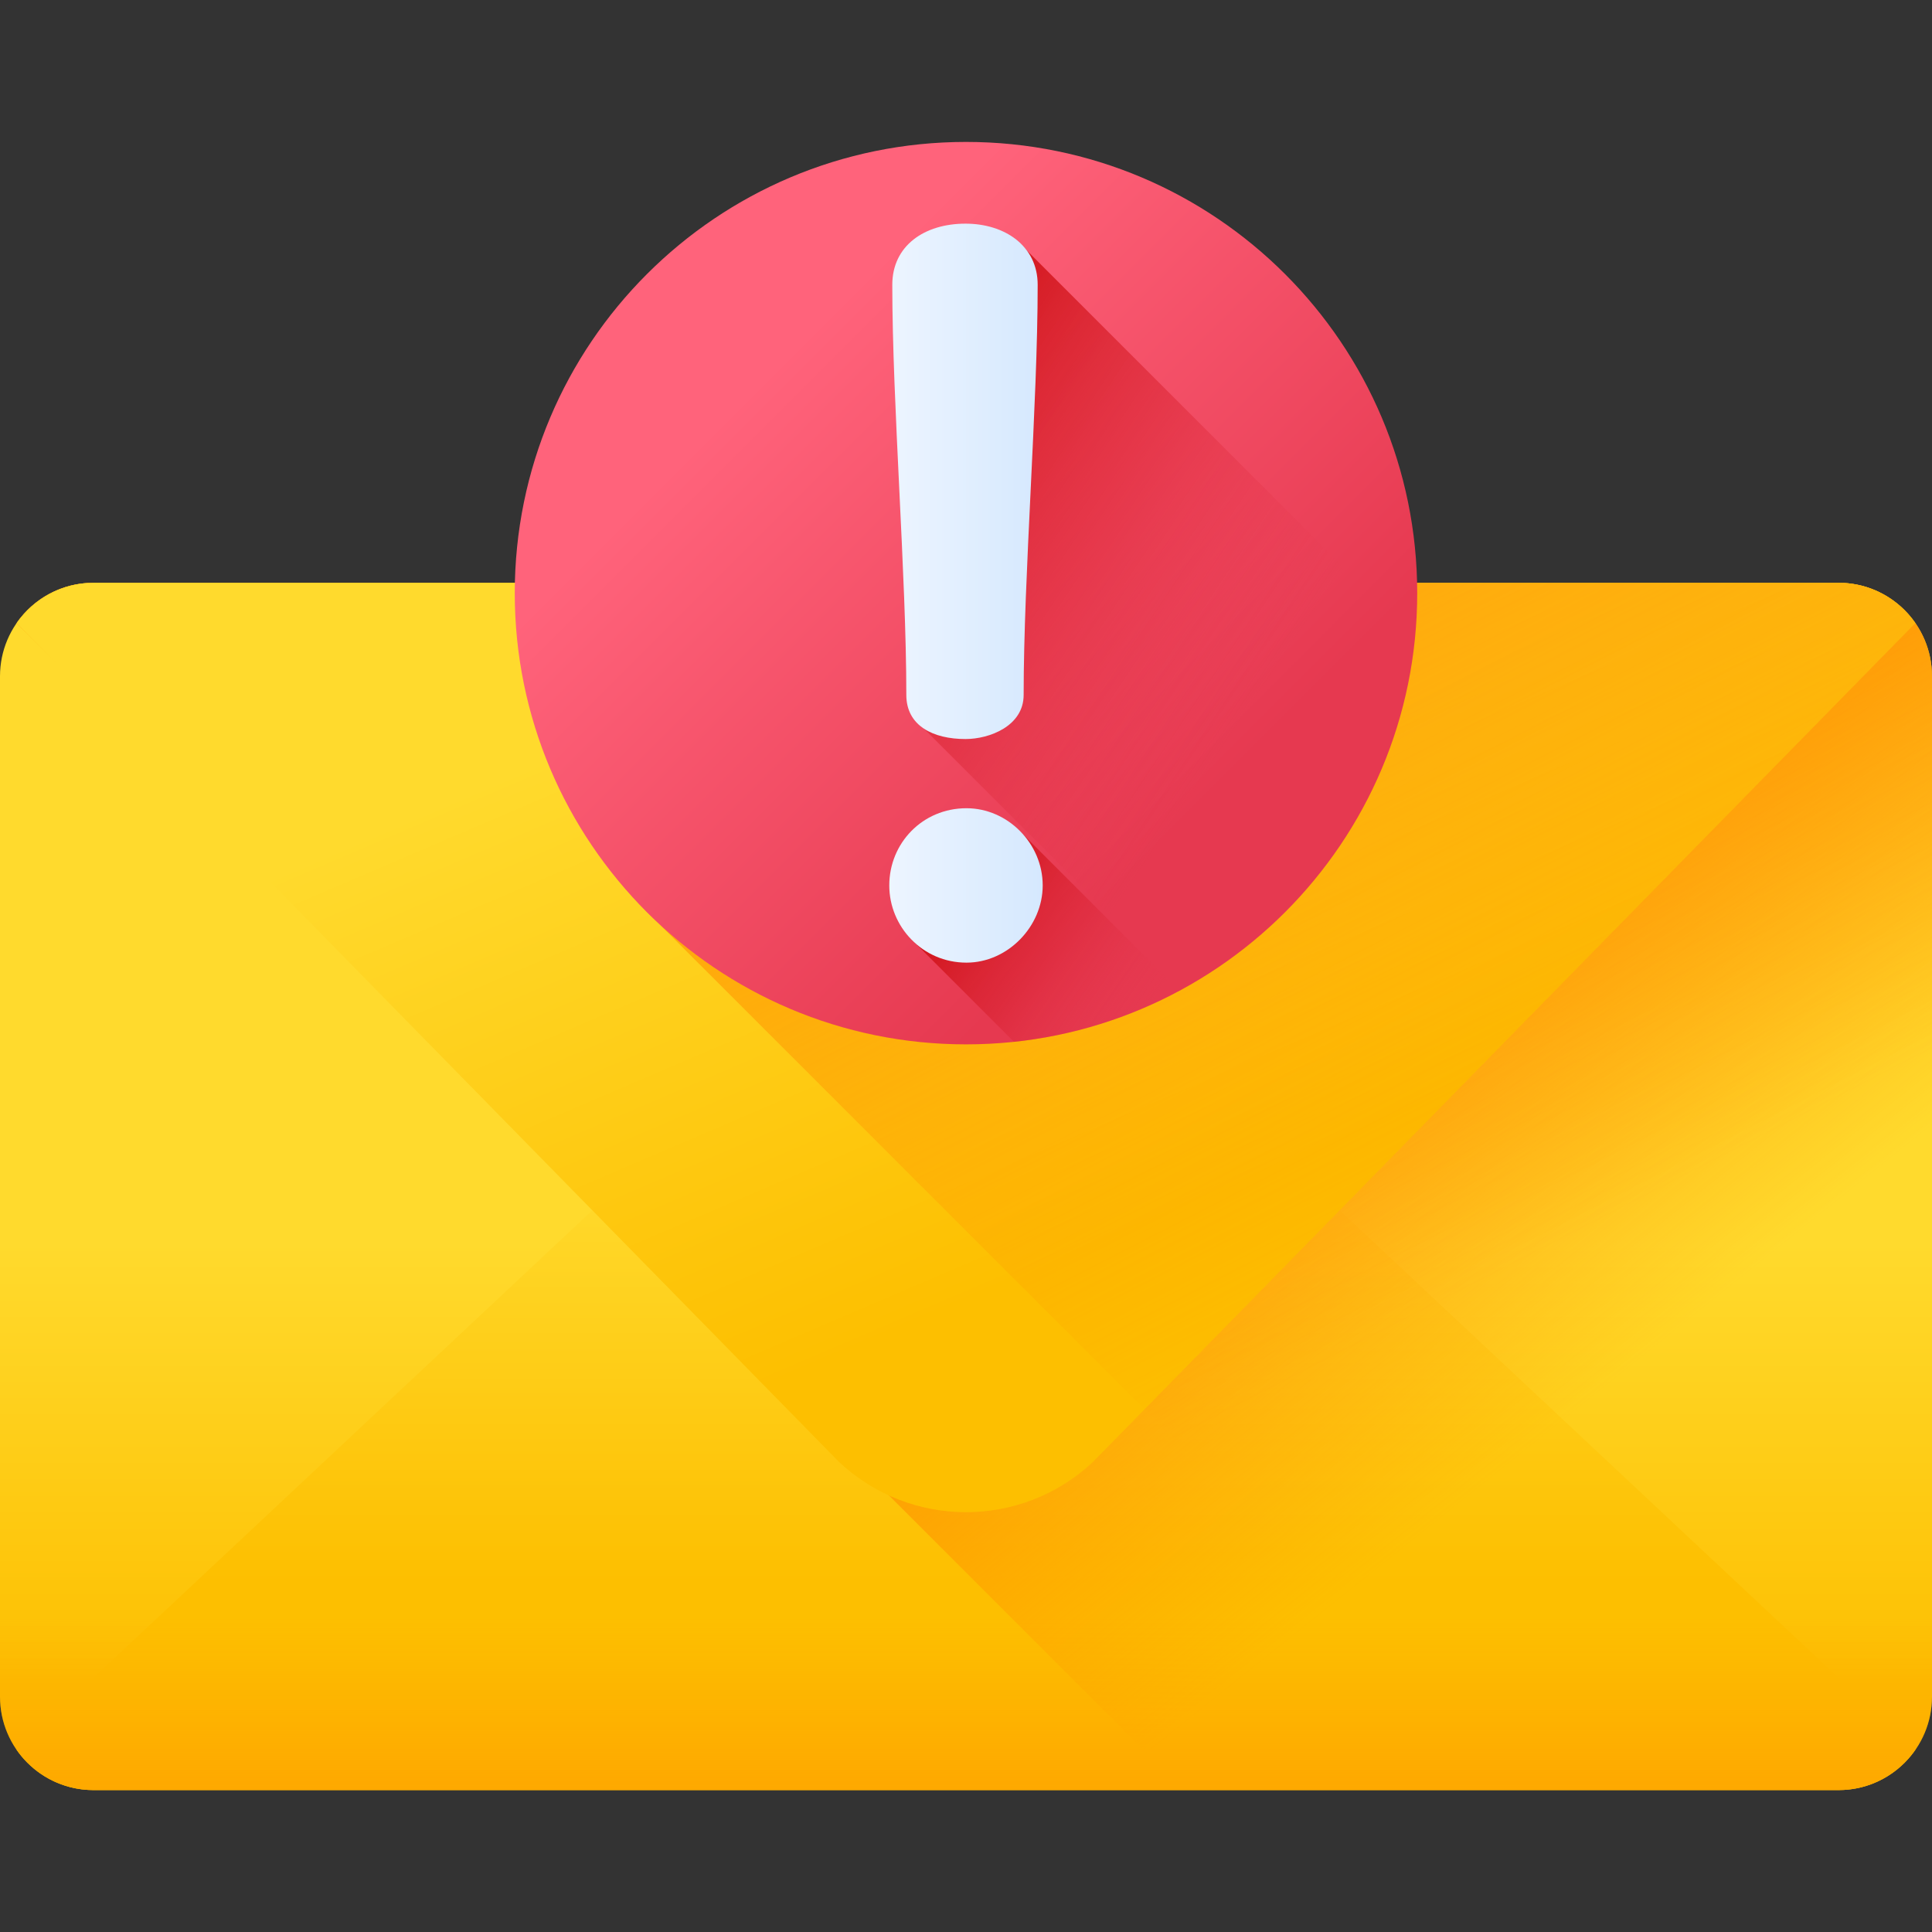 <svg width="80" height="80" viewBox="0 0 80 80" fill="none" xmlns="http://www.w3.org/2000/svg">
<rect x="0" y="0" width="80" height="80" fill="#333333" stroke="none"/>
<g clip-path="url(#clip0_827_10335)">
<path d="M76.13 74.123H3.87C1.733 74.123 0 72.391 0 70.253V28.003C0 25.866 1.733 24.133 3.87 24.133H76.13C78.267 24.133 80 25.866 80 28.003V70.253C80 72.391 78.267 74.123 76.13 74.123Z" fill="url(#paint0_linear_827_10335)"/>
<path d="M76.13 74.123H3.87C2.551 74.123 1.387 73.463 0.688 72.456L34.746 40.542C37.702 37.773 42.298 37.773 45.253 40.542L79.311 72.456C78.612 73.463 77.448 74.123 76.13 74.123Z" fill="url(#paint1_linear_827_10335)"/>
<path d="M76.13 24.133H3.87C2.551 24.133 1.387 24.793 0.688 25.801L49.011 74.123H76.13C78.267 74.123 80 72.391 80 70.253V28.003C80 25.866 78.267 24.133 76.13 24.133Z" fill="url(#paint2_linear_827_10335)"/>
<path d="M76.13 24.133H3.87C2.551 24.133 1.387 24.793 0.688 25.801L34.746 60.54C37.702 63.309 42.298 63.309 45.253 60.54L79.311 25.801C78.612 24.793 77.448 24.133 76.13 24.133Z" fill="url(#paint3_linear_827_10335)"/>
<path d="M0 61.007V70.253C0 72.391 1.733 74.123 3.87 74.123H76.13C78.267 74.123 80 72.391 80 70.253V61.007H0Z" fill="url(#paint4_linear_827_10335)"/>
<path d="M80 28.004V70.254C80 72.39 78.267 74.123 76.13 74.123H63.159L27.3 38.263C23.62 34.851 21.63 29.976 21.63 24.561C21.63 24.418 21.631 24.275 21.635 24.133H76.13C78.267 24.133 80 25.866 80 28.004Z" fill="url(#paint5_linear_827_10335)"/>
<path d="M40 43.245C50.319 43.245 58.684 34.88 58.684 24.561C58.684 14.242 50.319 5.877 40 5.877C29.681 5.877 21.315 14.242 21.315 24.561C21.315 34.88 29.681 43.245 40 43.245Z" fill="url(#paint6_linear_827_10335)"/>
<path d="M58.591 26.443L42.509 10.361C41.975 9.648 41.031 9.575 39.98 9.575C38.277 9.575 37.263 10.174 37.263 11.793C37.263 16.734 37.844 23.834 37.844 28.775C37.844 29.421 37.813 29.879 38.262 30.174L49.016 40.929C54.261 38.034 57.966 32.692 58.591 26.443Z" fill="url(#paint7_linear_827_10335)"/>
<path d="M48.839 41.025L42.344 34.531C41.761 33.882 40.927 33.624 40.021 33.624C38.194 33.624 36.98 34.92 36.98 36.664C36.98 37.594 37.234 38.459 37.903 39.056L41.987 43.14C44.444 42.88 46.76 42.144 48.839 41.025Z" fill="url(#paint8_linear_827_10335)"/>
<path d="M43.176 36.664C43.176 38.367 41.723 39.861 40.02 39.861C38.193 39.861 36.823 38.367 36.823 36.664C36.823 34.92 38.193 33.467 40.02 33.467C41.723 33.467 43.176 34.92 43.176 36.664ZM42.387 28.775C42.387 30.062 40.975 30.602 39.979 30.602C38.65 30.602 37.529 30.062 37.529 28.775C37.529 23.834 36.948 16.734 36.948 11.793C36.948 10.174 38.276 9.261 39.979 9.261C41.598 9.261 42.968 10.174 42.968 11.793C42.968 16.734 42.387 23.834 42.387 28.775Z" fill="url(#paint9_linear_827_10335)"/>
</g>
<defs>
<linearGradient id="paint0_linear_827_10335" x1="40" y1="51.481" x2="40" y2="69.694" gradientUnits="userSpaceOnUse">
<stop stop-color="#FFDA2D"/>
<stop offset="1" stop-color="#FDBF00"/>
</linearGradient>
<linearGradient id="paint1_linear_827_10335" x1="40" y1="48.604" x2="40" y2="65.559" gradientUnits="userSpaceOnUse">
<stop stop-color="#FFDA2D"/>
<stop offset="1" stop-color="#FDBF00"/>
</linearGradient>
<linearGradient id="paint2_linear_827_10335" x1="65.769" y1="58.004" x2="51.337" y2="39.964" gradientUnits="userSpaceOnUse">
<stop stop-color="#FF9100" stop-opacity="0"/>
<stop offset="1" stop-color="#FF9100"/>
</linearGradient>
<linearGradient id="paint3_linear_827_10335" x1="39.3" y1="24.166" x2="50.213" y2="49.632" gradientUnits="userSpaceOnUse">
<stop stop-color="#FFDA2D"/>
<stop offset="1" stop-color="#FDBF00"/>
</linearGradient>
<linearGradient id="paint4_linear_827_10335" x1="40" y1="67.011" x2="40" y2="81.442" gradientUnits="userSpaceOnUse">
<stop stop-color="#FF9100" stop-opacity="0"/>
<stop offset="1" stop-color="#FF9100"/>
</linearGradient>
<linearGradient id="paint5_linear_827_10335" x1="63.103" y1="52.191" x2="42.44" y2="11.96" gradientUnits="userSpaceOnUse">
<stop stop-color="#FF9100" stop-opacity="0"/>
<stop offset="1" stop-color="#FF9100"/>
</linearGradient>
<linearGradient id="paint6_linear_827_10335" x1="31.309" y1="15.871" x2="49.318" y2="33.88" gradientUnits="userSpaceOnUse">
<stop stop-color="#FF637B"/>
<stop offset="1" stop-color="#E63950"/>
</linearGradient>
<linearGradient id="paint7_linear_827_10335" x1="51.677" y1="29.549" x2="32.388" y2="16.637" gradientUnits="userSpaceOnUse">
<stop stop-color="#E63950" stop-opacity="0"/>
<stop offset="0.047" stop-color="#E4354B" stop-opacity="0.047"/>
<stop offset="0.467" stop-color="#D31822" stop-opacity="0.467"/>
<stop offset="0.799" stop-color="#C90709" stop-opacity="0.799"/>
<stop offset="1" stop-color="#C50000"/>
</linearGradient>
<linearGradient id="paint8_linear_827_10335" x1="47.224" y1="42.286" x2="37.43" y2="35.524" gradientUnits="userSpaceOnUse">
<stop stop-color="#E63950" stop-opacity="0"/>
<stop offset="0.047" stop-color="#E4354B" stop-opacity="0.047"/>
<stop offset="0.467" stop-color="#D31822" stop-opacity="0.467"/>
<stop offset="0.799" stop-color="#C90709" stop-opacity="0.799"/>
<stop offset="1" stop-color="#C50000"/>
</linearGradient>
<linearGradient id="paint9_linear_827_10335" x1="36.823" y1="24.561" x2="43.176" y2="24.561" gradientUnits="userSpaceOnUse">
<stop stop-color="#EDF5FF"/>
<stop offset="1" stop-color="#D5E8FE"/>
</linearGradient>
<clipPath id="clip0_827_10335">
<rect width="80" height="80" fill="white"/>
</clipPath>
</defs>
</svg>
